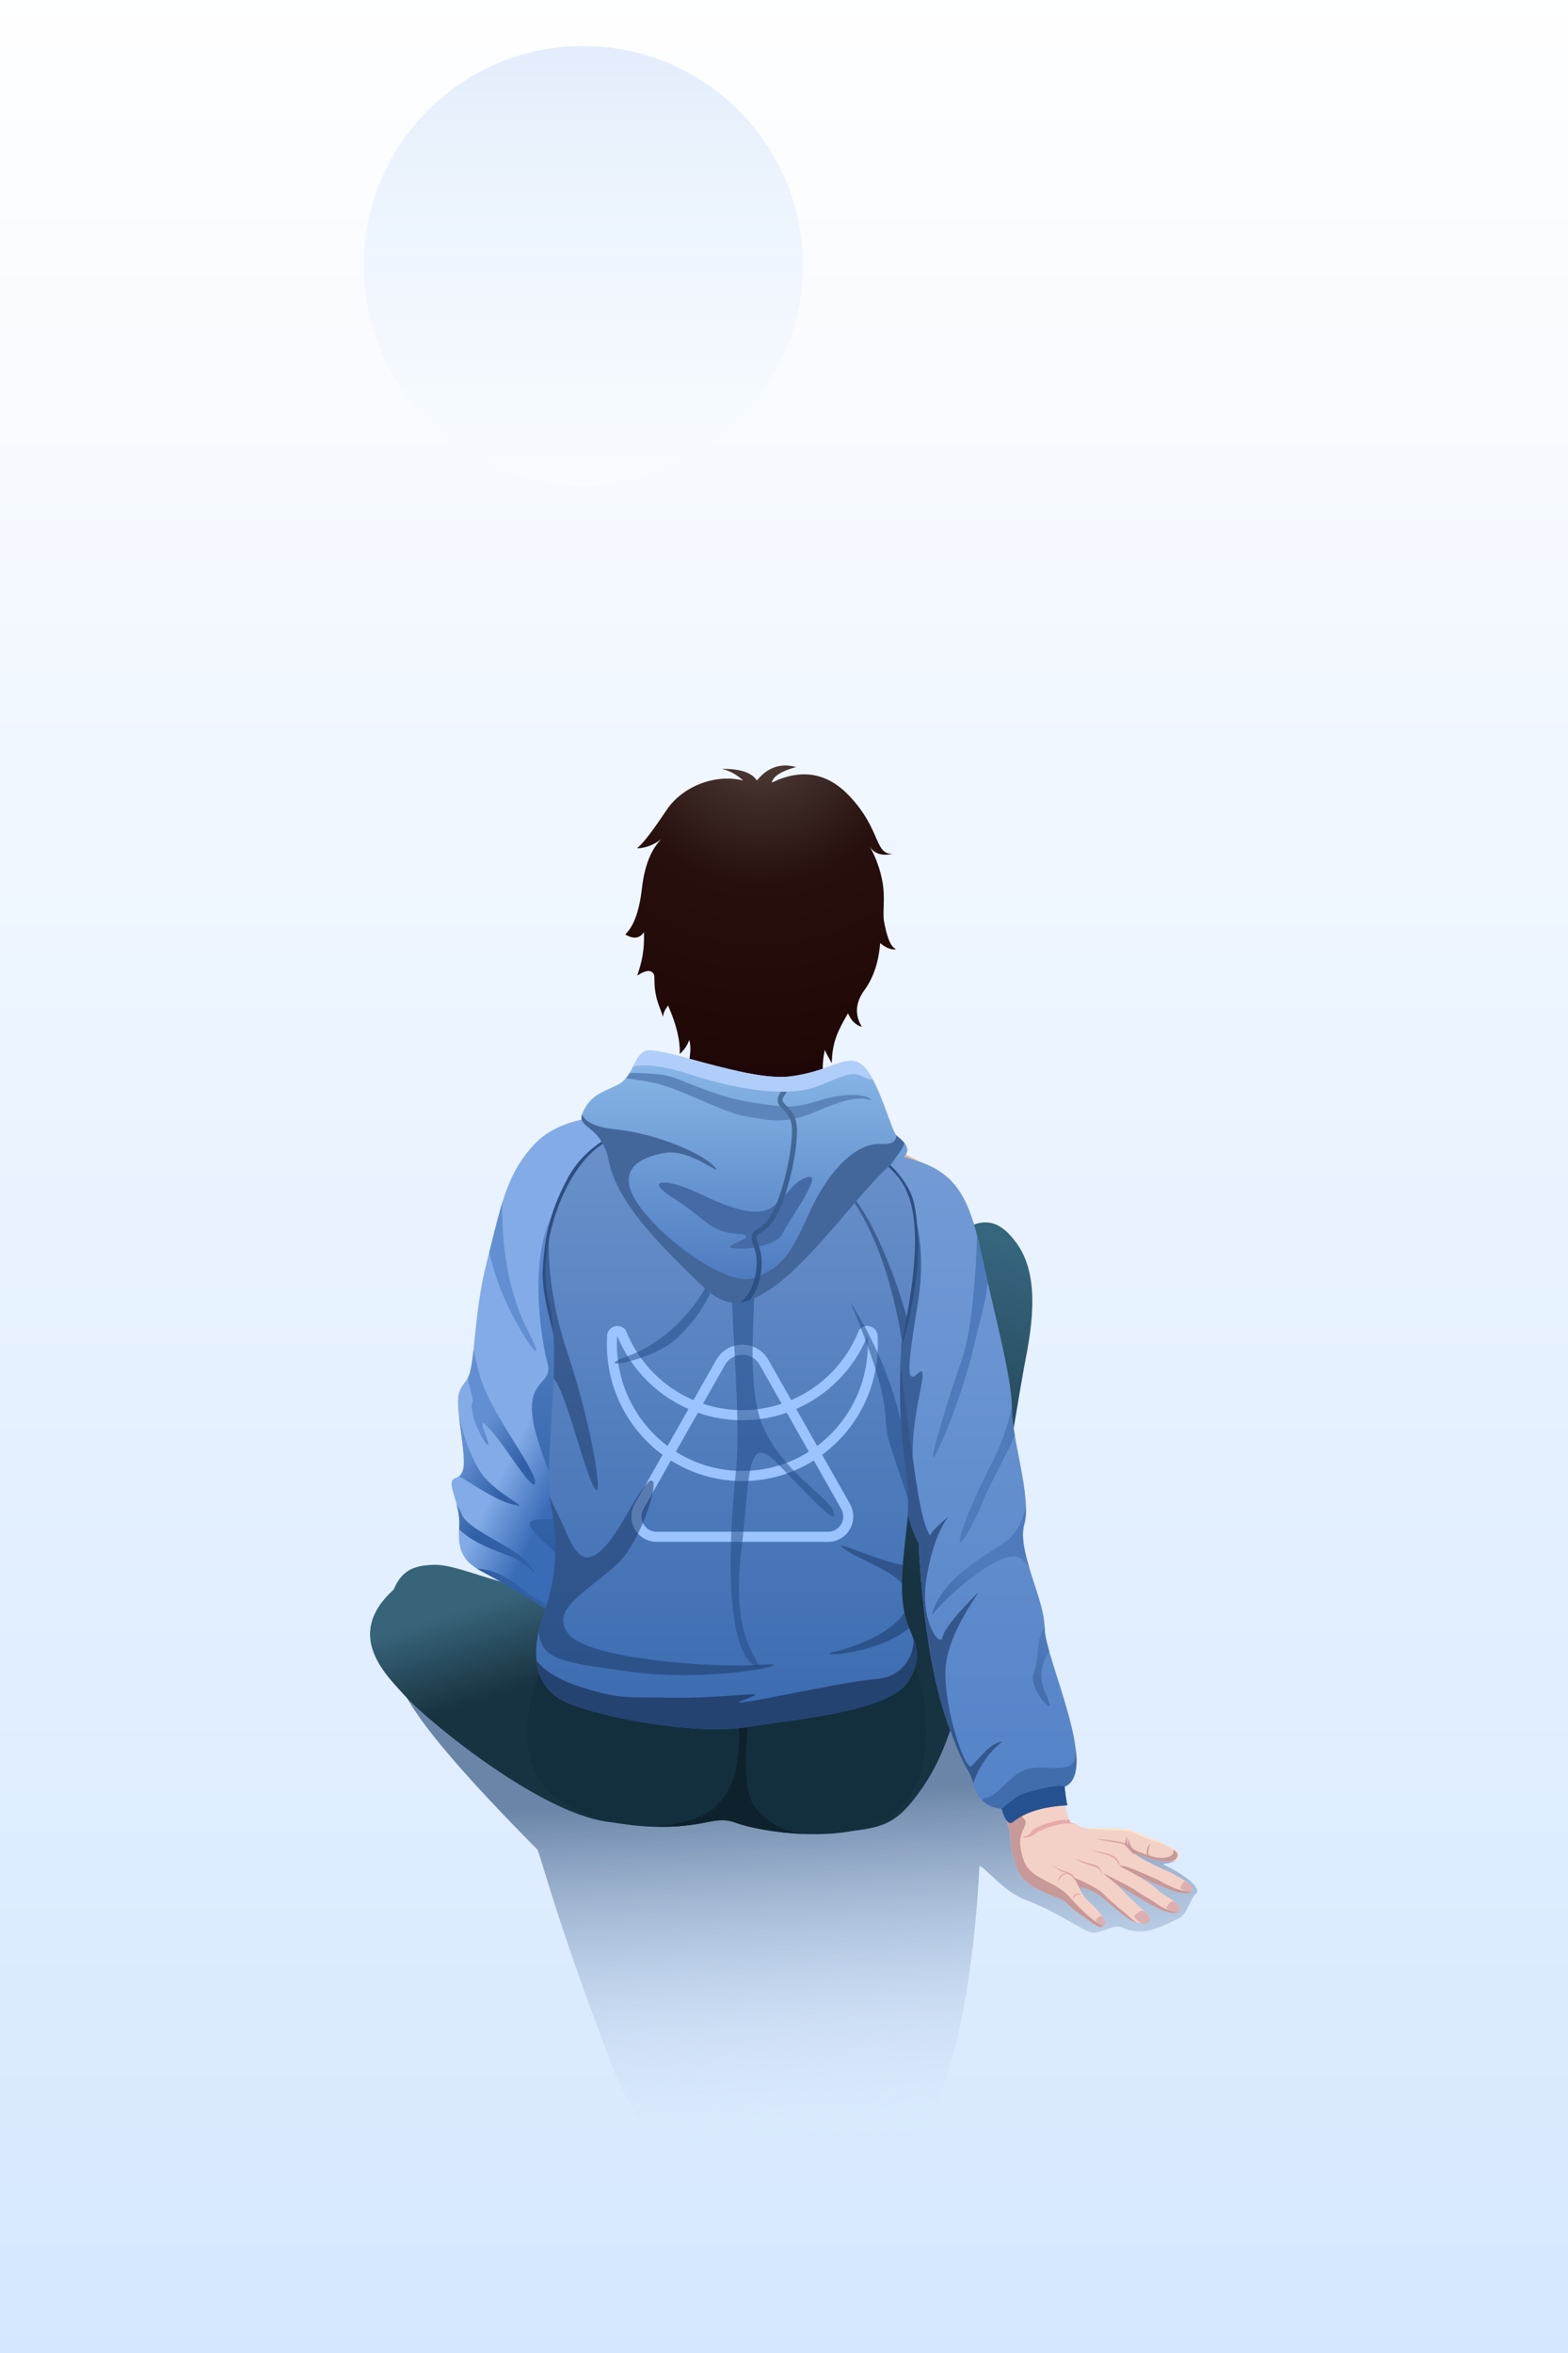 <?xml version="1.0" encoding="UTF-8"?>
<svg width="750px" height="1125px" viewBox="0 0 750 1125" version="1.1" xmlns="http://www.w3.org/2000/svg" xmlns:xlink="http://www.w3.org/1999/xlink">
    <rect x="0" y="0" width="750" height="1125" fill="#333333" stroke="none"/>
    <title>11-蓝色卫衣男背影</title>
    <defs>
        <linearGradient x1="50%" y1="0%" x2="50%" y2="100%" id="linearGradient-1">
            <stop stop-color="#FFFFFF" offset="0%"></stop>
            <stop stop-color="#D4E7FF" offset="100%"></stop>
        </linearGradient>
        <linearGradient x1="50%" y1="0%" x2="50%" y2="100%" id="linearGradient-2">
            <stop stop-color="#E3EDFB" offset="0%"></stop>
            <stop stop-color="#F8FCFF" stop-opacity="0.652" offset="99.937%"></stop>
        </linearGradient>
        <linearGradient x1="53.861%" y1="77.59%" x2="50%" y2="24.458%" id="linearGradient-3">
            <stop stop-color="#D7E8FF" stop-opacity="0" offset="0%"></stop>
            <stop stop-color="#6A85A7" offset="100%"></stop>
        </linearGradient>
        <linearGradient x1="-1.11022302e-14%" y1="50%" x2="100%" y2="50%" id="linearGradient-4">
            <stop stop-color="#B86363" offset="0.09%"></stop>
            <stop stop-color="#6B3C3C" offset="100%"></stop>
        </linearGradient>
        <linearGradient x1="59.123%" y1="1.706%" x2="52.65%" y2="58.17%" id="linearGradient-5">
            <stop stop-color="#36657E" offset="0%"></stop>
            <stop stop-color="#173240" offset="100%"></stop>
        </linearGradient>
        <linearGradient x1="19.642%" y1="21.544%" x2="33.905%" y2="52.191%" id="linearGradient-6">
            <stop stop-color="#38647A" offset="0%"></stop>
            <stop stop-color="#173240" offset="100%"></stop>
        </linearGradient>
        <radialGradient cx="50%" cy="-8.201%" fx="50%" fy="-8.201%" r="142.579%" gradientTransform="translate(0.5,-0.082),scale(1,0.759),rotate(90),translate(-0.5,0.082)" id="radialGradient-7">
            <stop stop-color="#5D4840" offset="0%"></stop>
            <stop stop-color="#3E2B28" offset="18.065%"></stop>
            <stop stop-color="#260F0C" offset="39.762%"></stop>
            <stop stop-color="#1E0505" offset="100%"></stop>
        </radialGradient>
        <linearGradient x1="50.873%" y1="77.907%" x2="55.458%" y2="88.939%" id="linearGradient-8">
            <stop stop-color="#E1B5B5" offset="0%"></stop>
            <stop stop-color="#F4D1C7" offset="100%"></stop>
        </linearGradient>
        <linearGradient x1="39.654%" y1="46.939%" x2="50%" y2="58.327%" id="linearGradient-9">
            <stop stop-color="#82ABE7" offset="0%"></stop>
            <stop stop-color="#396BB6" offset="100%"></stop>
        </linearGradient>
        <linearGradient x1="49.547%" y1="1.843%" x2="50%" y2="100%" id="linearGradient-10">
            <stop stop-color="#618ED1" offset="0%"></stop>
            <stop stop-color="#29589F" offset="100%"></stop>
        </linearGradient>
        <linearGradient x1="53.749%" y1="68.406%" x2="46.653%" y2="48.086%" id="linearGradient-11">
            <stop stop-color="#3160A6" offset="0%"></stop>
            <stop stop-color="#638FD2" offset="100%"></stop>
        </linearGradient>
        <linearGradient x1="50%" y1="100%" x2="50%" y2="3.061617e-15%" id="linearGradient-12">
            <stop stop-color="#5382C7" offset="0%"></stop>
            <stop stop-color="#769DD7" offset="100%"></stop>
        </linearGradient>
        <linearGradient x1="56.411%" y1="74.31%" x2="50%" y2="100%" id="linearGradient-13">
            <stop stop-color="#4F7BBC" offset="0%"></stop>
            <stop stop-color="#38609D" offset="100%"></stop>
        </linearGradient>
        <linearGradient x1="50%" y1="0%" x2="50%" y2="100%" id="linearGradient-14">
            <stop stop-color="#6F95CD" offset="0%"></stop>
            <stop stop-color="#3A6AB0" offset="100%"></stop>
        </linearGradient>
        <linearGradient x1="50%" y1="0%" x2="50%" y2="93.157%" id="linearGradient-15">
            <stop stop-color="#8EBBEA" offset="0%"></stop>
            <stop stop-color="#4876BC" offset="100%"></stop>
        </linearGradient>
        <linearGradient x1="50%" y1="0%" x2="50%" y2="93.157%" id="linearGradient-16">
            <stop stop-color="#4D749E" offset="0%"></stop>
            <stop stop-color="#2B5086" offset="100%"></stop>
        </linearGradient>
    </defs>
    <g id="11-蓝色卫衣男背影" stroke="none" stroke-width="1" fill="none" fill-rule="evenodd">
        <polygon id="矩形" fill="url(#linearGradient-1)" points="0 0 750 0 750 1125 0 1125"></polygon>
        <circle id="椭圆形" fill="url(#linearGradient-2)" cx="279" cy="127" r="105"></circle>
        <g id="boy" transform="translate(177, 366)">
            <path d="M12.483,426.331 C12.34,436.479 9.967,447.509 80.001,518.276 C81.131,519.418 90.468,556.826 117.435,625.822 C138.084,678.65 223.872,728.482 267.353,647.194 C280.659,622.318 288.909,576.917 291.507,526.036 C295.782,528.198 303.072,538.456 314.014,542.557 C328.936,548.151 340.253,556.913 345.379,558.005 C348.721,558.717 356.439,553.725 359.698,555.53 C362.965,557.34 368.516,558.24 373.713,556.735 C378.909,555.23 383.004,553.009 387.075,551.047 C390.75,549.275 392.829,541.021 394.879,539.574 C398.142,537.271 391.19,531.001 379.158,525.306 C405.228,521.449 348.803,514.044 336.306,511.004 C313.018,505.338 297.52,492.283 291.507,484.69 C292.876,443.985 281.214,419.196 280.42,417.668 C278.757,414.467 12.629,416.012 12.483,426.331 Z" id="路径-678备份" fill="url(#linearGradient-3)"></path>
            <g>
                <g id="body-b" transform="translate(0, 110.651)">
                    <path d="M198.297,327.07 C180.62,344.236 163.966,377.704 183.848,390.743 C203.73,403.782 223.293,400.099 247.691,389.806 C272.09,379.512 278.507,308.013 292.455,262.575 C306.402,217.137 306.489,171.823 310.795,161.32 C315.1,150.818 313.012,133.645 307.117,118.418 C301.222,103.191 287.906,110.098 280.966,112.044 C274.025,113.99 263.774,127.936 259.377,133.992 C254.981,140.049 215.974,309.905 198.297,327.07 Z" id="路径-671" fill="#EACAAC" opacity="0.9"></path>
                    <path d="M109.867,58.096 C84.442,58.567 65.657,82.142 61.488,125.243 C48.318,172.931 45.224,231.085 46.084,249.237 C46.945,267.389 47.028,264.63 63.644,276.668 C80.26,288.706 102.878,304.592 119.805,313.377 C130.534,318.946 141.425,322.409 151.162,326.463 C151.497,326.603 151.78,327.26 152.01,328.435 C166.754,337.155 175.386,340.69 177.906,339.04 C185.449,334.102 191.079,319.92 190.839,317.703 C190.232,312.085 168.05,306.607 159.756,306.914 C150.072,293.715 103.682,248.679 88.347,247.955 C91.22,218.71 96.091,191.892 88.424,151.139 C171.897,208.238 150.727,104.254 129.088,70.545 C124.845,63.935 113.124,58.037 109.867,58.096 Z" id="路径-668" fill="#F2CEB3"></path>
                    <path d="M4.53,308.575 C1.754,297.155 10.446,281.439 20.839,277.143 C27.007,274.593 37.878,277.531 44.856,279.901 C54.09,283.038 73.691,295.63 87.572,304.635 C119.002,325.024 128.697,333.708 148.277,343.935 C153.614,345.997 156.317,347.502 159.884,346.401 C163.451,345.299 164.821,343.261 168.238,346.718 C169.908,346.724 173.427,345.614 176.512,344.234 C181.976,341.788 184.554,343.955 186.538,347.277 C189.785,352.712 185.125,375.171 181.243,375.662 C177.36,376.153 164.525,372.435 164.088,372.322 C159.648,371.185 160.187,374.962 151.778,371.182 C143.37,367.403 113.228,360.791 79.38,352.477 C66.352,349.277 39.898,341.279 27.9,334.798 C10.426,325.358 6.113,315.088 4.53,308.575 Z" id="路径-674" fill="url(#linearGradient-4)"></path>
                    <path d="M216.25,399.553 C243.824,398.574 250.593,396.31 261.395,381.97 C272.198,367.631 277.209,354.314 285.667,323.74 C294.126,293.166 309.823,192.813 312.838,177.045 C315.854,161.276 321.304,134.965 309.681,118.348 C298.059,101.731 289.267,108.534 278.877,113.262 C268.488,117.989 251.883,134.977 247.013,153.839 C242.144,172.702 202.08,282.331 198.269,298.474 C194.458,314.618 183.944,332.485 179.465,355.505 C174.986,378.525 188.676,400.533 216.25,399.553 Z" id="路径-677" fill="url(#linearGradient-5)"></path>
                    <path d="M162.939,380.683 C173.958,364.338 174.794,333.025 154.918,317.422 C135.041,301.82 90.449,287.649 59.795,278.772 C48.15,275.399 37.75,271.247 30.428,271.5 C20.793,271.834 15.28,274.098 11.284,283.34 C-13.222,305.604 8.563,324.941 17.059,334.555 C25.556,344.169 79.584,389.664 113.545,394.367 C147.505,399.069 151.92,397.028 162.939,380.683 Z" id="路径-673" fill="url(#linearGradient-6)"></path>
                    <path d="M151.199,48.748 C141.588,55.139 123.568,54.587 100.526,59.851 C77.485,65.115 83.463,100.303 84.459,124.84 C85.455,149.377 89.256,179.86 93.18,213.27 C94.942,228.278 100.881,263.862 94.105,302.874 C93.969,303.657 93.897,304.877 93.89,306.535 C105.885,321.87 133.977,330.042 178.164,331.051 C222.352,332.061 246.625,327.021 250.984,315.933 C247.134,285.533 246.145,260.324 248.017,240.307 C250.825,210.281 255.709,180.755 261.391,148.887 C267.072,117.019 294.861,93.54 257.481,75.918 C220.101,58.296 214.148,57.544 210.829,51.76 C208.616,47.903 208.033,33.988 209.078,10.013 C206.706,4.444 199.275,1.178 186.784,0.213 C174.294,-0.751 166.603,1.551 163.713,7.118 C161.778,30.61 157.607,44.487 151.199,48.748 Z" id="路径-667" fill="#E8BCA2"></path>
                    <path d="M95.566,287.974 C94.211,296.213 96.11,300.818 86.266,314.513 C76.421,328.207 71.329,353.5 78.682,369.886 C86.036,386.272 107.278,395.506 133.915,396.646 C160.552,397.785 164.361,390.86 175.17,394.914 C185.979,398.968 228.358,406.252 249.634,391.357 C270.911,376.463 268.581,334.695 259.054,317.794 C252.702,306.527 249.457,297.384 249.317,290.365 C187.87,300.357 136.62,299.561 95.566,287.974 Z" id="路径-670" fill="#132F3E"></path>
                    <path d="M163.665,316.03 C159.521,310.807 199.626,311.561 193.643,318.293 C187.661,325.026 186.011,329.568 183.204,337.004 C180.398,344.441 176.617,377.577 184.06,387.3 C189.718,394.691 196.998,398.454 207.2,400.195 C193.863,399.642 181.792,397.17 176.085,395.239 L175.17,394.914 C164.361,390.86 160.552,397.785 133.915,396.646 C132.931,396.604 131.954,396.551 130.985,396.486 C143.732,396.583 157.867,394.146 165.61,386.69 C176.301,376.396 176.814,361.689 176.488,347.441 L176.418,344.719 C175.999,329.644 167.808,321.253 163.665,316.03 Z" id="路径" fill="#0E222D"></path>
                </g>
                <g id="head-b" transform="translate(122.087, 0)">
                    <path d="M61.58,145.981 C70.755,145.764 91.23,131.165 95.426,126.087 C101.959,118.182 105.616,114.012 107.862,102.81 C109.32,103.027 111.415,105.51 114.352,100.449 C117.289,95.388 120.021,81.374 118.997,76.9 C117.973,72.426 116.228,71.123 114.188,73.856 C115.491,60.227 115.635,44.263 104.208,29.368 C96.23,18.968 84.35,13.038 73.663,12.291 C59.728,11.318 47.273,15.933 37.231,26.976 C27.532,37.641 23.51,53.711 23.245,68.44 C15.2,60.971 14.338,75.966 15.659,84.67 C16.719,91.655 18.466,100.665 24.777,97.305 C26.387,117.84 28.655,118.997 31.286,123.299 C38.391,134.917 52.405,146.198 61.58,145.981 Z" id="路径-708" fill="#F9ECD1"></path>
                    <path d="M70.057,8.171 C84.176,1.341 96.46,3.379 106.909,14.286 C122.582,30.645 118.982,42.693 127.975,42.234 C122.568,43.374 118.851,42.131 116.824,38.504 C119.732,43.7 121.749,49.173 122.876,54.923 C124.567,63.548 122.876,69.84 123.802,74.78 C124.727,79.72 126.384,86.779 129.6,87.784 C127.433,88.295 124.863,87.337 121.889,84.912 C121.22,93.941 118.722,101.427 114.395,107.369 C110.068,113.311 109.654,119.17 113.153,124.947 C110.2,124.105 107.989,121.94 106.521,118.452 C101.932,126.464 98.958,131.84 98.764,142.343 C97.152,139.498 96.034,137.376 95.411,135.975 C93.574,144.805 94.353,152.423 97.749,158.828 C95.205,156.758 92.591,153.741 89.907,149.777 C88.456,156.119 89.668,162.235 93.543,168.125 C89.41,166.898 86.079,164.576 84.493,154.247 C82.935,159.711 83.936,164.319 84.959,169.725 C80.601,165.834 76.271,157.682 75.812,156.108 C74.322,163.729 74.387,168.446 76.006,170.26 C72.121,167.931 69.414,162.966 67.884,155.365 C66.969,161.789 65.364,166.926 63.069,170.777 C62.988,166.145 61.928,160.542 59.889,153.969 C58.732,162.091 56.06,167.541 51.872,170.317 C53.129,163.052 52.959,157.509 51.364,153.687 C48.976,163.081 45.157,166.09 39.973,169.25 C42.46,165.046 43.388,159.591 42.755,152.886 C40.689,159.819 36.398,164.384 29.884,166.582 C34.049,160.989 35.491,154.823 34.21,148.085 C32.427,151.156 29.87,153.692 26.54,155.695 C29.301,146.526 32.344,137.836 30.62,131.159 C29.698,133.794 28.171,136.045 26.041,137.913 C26.307,131.448 24.438,123.724 20.433,114.741 C19.49,116.354 18.469,117.11 18.019,120.095 C15.569,112.738 13.901,111.025 13.885,100.383 C12.929,97.628 10.319,97.455 5.709,100.429 C7.92,94.009 9.231,88.294 8.934,79.691 C6.829,82.743 3.851,83.102 0,80.766 C4.081,76.831 6.729,69.516 7.945,58.821 C9.161,48.126 12.238,40.266 17.176,35.241 C13.54,38.02 9.693,39.478 5.635,39.613 C8.97,36.654 12.701,31.798 19.806,21.199 C26.911,10.599 42.219,3.685 56.39,7.159 C53.193,4.262 49.781,2.416 46.153,1.619 C54.838,1.491 60.441,3.337 62.963,7.159 C71.05,-2.938 80.27,0.535 81.714,0.741 C74.626,2.663 70.741,5.139 70.057,8.171 Z" id="路径-711" fill="url(#radialGradient-7)"></path>
                </g>
                <g id="hand-b" transform="translate(197.217, 185.09)">
                    <path d="M182.903,331.063 C183.335,330.801 186.202,332.24 187.056,332.821 C187.91,333.402 190.574,334.88 189.215,337.509 C187.857,340.138 182.438,338.353 181.432,337.619 C180.425,336.885 182.471,331.325 182.903,331.063 Z" id="路径-714" fill="#FEE6CD"></path>
                    <path d="M50.411,1.073 C64.62,4.418 91.361,4.963 93.478,62.451 C100.127,97.499 111.595,149.345 109.005,188.083 C120.694,197.936 129.911,266.928 133.757,301.923 C134.733,310.805 136.05,317.033 137.868,320.501 C140.666,320.65 142.318,322.863 146.019,323.165 C146.936,323.24 162.159,323.025 165.722,323.774 C169.286,324.522 172.827,327.065 177.231,328.227 C179.155,328.735 182.193,330.272 184.412,331.759 C188.866,333.969 189.55,335.32 188.822,336.849 C187.527,339.564 182.76,339.375 177.538,337.949 C174.568,337.528 163.438,332.41 171.696,337.324 C174.461,338.935 178.742,341.11 183.339,343.159 C185.961,343.919 188.653,345.859 193.142,348.528 C197.63,351.196 196.545,354.482 192.248,354.049 C187.95,353.616 187.904,353.435 180.314,350.339 C174.872,348.416 171.04,345.764 170.173,345.934 C172.837,347.431 176.907,349.911 179.837,352.857 C185.191,356.815 188.097,357.611 189.495,360.453 C190.892,363.294 187.949,364.076 184.953,363.302 C181.957,362.527 179.576,361.371 174.85,358.782 C171.511,356.688 159.896,349.951 159.258,349.321 C162.695,352.349 163.268,353.488 166.45,356.484 C169.633,359.481 171.959,361.613 173.406,362.875 C179.088,367.829 172.064,370.01 165.942,366.589 C162.89,364.642 157.347,359.704 153.544,356.565 C149.741,353.426 143.978,350.877 142.714,351.489 C142.349,352.488 143.401,355.467 148.387,359.766 C155.052,366.36 154.677,368.536 152.949,370.073 C151.938,370.972 148.867,369.072 143.688,365.042 C140.346,362.992 137.185,360.009 134.171,357.263 C120.432,352.163 114.274,348.33 112.224,342.136 C110.175,335.942 109.511,335.14 108.923,326.401 C108.335,317.663 89.266,275.005 79.692,245.005 C70.118,215.005 72.932,196.407 73.064,191.875 C68.592,174.423 57.143,140.059 57.839,83.179 C-26.611,124.876 -1.617,43.397 27.07,9.123 C37.316,-3.119 46.672,0.192 50.411,1.073 Z" id="路径-669" fill="url(#linearGradient-8)"></path>
                    <path d="M165.722,323.774 C169.011,324.464 172.282,326.684 176.229,327.936 L177.231,328.227 C179.033,328.703 181.813,330.081 183.981,331.476 C181.092,330.102 178.29,329.075 175.887,328.451 C172.075,327.461 169.075,325.237 166.602,324.539 C164.152,323.849 149.344,323.868 144.847,323.158 L151.674,323.185 C157.194,323.228 163.726,323.354 165.722,323.774 Z" id="路径" fill="#FFE7C0"></path>
                    <path d="M140.789,321.365 C139.193,320.857 137.104,320.554 134.369,320.84 C130.376,321.257 122.746,323.929 120.982,325.62 C119.218,327.312 115.421,327.891 115.224,327.242 C115.027,326.592 117.455,327.39 119.027,324.67 C120.549,322.038 132.34,318.747 134.713,318.947 L134.921,318.979 C135.63,319.158 136.771,319.164 137.037,318.612 L137.888,320.485 C139.113,320.625 140.08,320.919 140.789,321.365 Z" id="路径" fill="#E5AAAA"></path>
                    <path d="M142.923,354.674 C141.316,354.621 140.053,354.481 139.063,357.209 C138.926,355.292 139.852,354.841 140.306,354.476 C140.76,354.111 142.309,354.155 142.923,354.674 Z M127.261,339.693 C130.703,341.833 133.643,343.224 136.079,343.864 C139.734,344.824 139.928,347.822 141.01,348.926 C140.021,347.95 139.551,347.32 138.245,345.917 C137.807,345.446 137.158,345.076 136.453,344.766 C135.072,345.014 133.259,345.267 132.074,348.553 C131.938,346.636 132.837,345.889 133.782,345.154 C134.295,344.756 135.133,344.554 135.811,344.505 C134.591,344.038 133.335,343.708 132.785,343.327 C132.137,342.877 130.295,341.666 127.261,339.693 Z M140.307,337.574 C146.892,340.322 149.886,340.304 150.962,341.215 C151.678,341.822 152.492,343.195 153.403,345.334 C152.101,343.171 150.9,341.911 149.799,341.556 C148.148,341.022 141.866,339.158 140.307,337.574 Z M146.615,333.153 L146.863,333.234 C149.465,334.035 154.562,334.694 157.505,335.881 C160.674,337.159 161.058,340.232 162.233,341.196 C163.407,342.159 160.985,340.556 160.013,338.824 C159.04,337.092 156.241,335.865 153.641,335.286 C151.042,334.707 149.59,334.208 146.309,333.046 L146.615,333.153 Z M148.384,327.859 C150.516,328.125 159.342,328.773 162.711,329.789 C164.635,329.933 165.754,332.689 166.474,333.801 C164.918,332.388 163.938,330.584 161.82,330.287 C159.701,329.99 156.381,329.399 148.384,327.859 Z" id="形状结合" fill="#DBA7A7"></path>
                    <path d="M109.036,308.863 C112.784,318.565 117.819,317.564 115.998,321.9 L115.367,323.283 C113.582,327.255 113.115,329.481 114.526,335.249 C116.013,341.328 117.999,343.977 125.272,347.743 L125.97,348.099 C133.554,351.927 135.504,353.749 138.142,356.745 L138.418,357.059 C141.204,360.246 149.883,368.809 152.238,368.759 C154.592,368.708 153.787,366.624 153.257,365.594 C154.569,367.928 154.018,369.122 152.949,370.073 C151.938,370.972 148.867,369.072 143.688,365.042 C140.346,362.992 137.185,360.009 134.171,357.263 L132.303,356.559 C119.868,351.801 114.179,348.042 112.224,342.136 L110.817,337.961 C109.814,334.896 109.349,332.729 108.923,326.401 C108.348,317.861 90.123,276.926 80.359,247.069 L80.954,248.499 C87.288,263.473 104.829,298.329 108.846,308.381 L109.036,308.863 Z M142.979,348.096 C146.044,349.445 151.927,352.622 153.345,354.134 L153.504,354.322 C154.564,355.742 161.605,361.809 163.146,362.9 C164.172,363.626 166.777,366.495 169.467,367.96 C168.323,367.695 167.116,367.245 165.942,366.589 C162.89,364.642 157.347,359.704 153.544,356.565 C149.741,353.426 143.978,350.877 142.714,351.489 C142.712,351.614 142.603,352.187 143.093,353.397 C142.26,351.898 141.904,351.246 140.884,349.202 C140.529,348.169 140.086,347.489 139.244,346.551 C140.276,346.927 141.445,347.409 142.752,347.995 L142.979,348.096 Z M155.107,345.321 L157.197,346.417 C161.827,348.813 166.158,350.757 168.406,352.354 L168.761,352.617 C171.107,354.437 175.487,356.615 177.994,358.423 L178.647,358.884 C181.34,360.746 186.104,363.545 189.461,362.597 L189.665,362.527 C189.05,363.631 187.014,363.835 184.953,363.302 C181.957,362.527 179.576,361.371 174.85,358.782 L172.913,357.598 C169.196,355.359 162.488,351.463 159.96,349.866 L155.723,346.493 C154.068,345.177 153.191,344.35 155.107,345.321 Z M166.637,342.128 L168.762,342.976 C172.661,344.57 178.978,347.292 180.292,348.002 L181.443,348.671 C184.078,350.162 190.734,353.614 194.808,353.117 C195.272,353.06 195.617,352.958 195.86,352.818 C195.419,353.705 194.147,354.24 192.248,354.049 L191.109,353.927 C187.871,353.553 187.17,353.135 180.314,350.339 C175.306,348.57 171.505,346.205 170.28,345.967 L165.477,343.317 C163.865,342.475 162.608,341.825 162.053,341.522 C160.174,340.5 163.487,340.924 166.637,342.128 Z M164.93,326.571 C164.794,329.025 164.767,330.809 165.372,331.657 C165.209,330.592 165.215,329.867 165.743,327.931 C165.997,331.985 167.962,333.035 168.536,333.394 L168.91,333.605 C169.879,334.117 172.062,334.907 174.332,335.745 C174.106,333.387 174.691,331.579 176.087,330.321 C174.696,333.502 174.944,335.12 175.281,335.915 C178.289,337.228 182.752,337.753 185.541,336.368 C186.819,335.733 187.15,334.462 187.139,333.312 C189.125,334.676 189.363,335.713 188.822,336.849 C187.527,339.564 182.76,339.375 177.538,337.949 C175.044,337.596 166.792,333.928 169.108,335.675 C168.355,335.355 167.741,335.062 167.362,334.818 C166.421,333.786 165.029,332.001 164.017,331.065 C163.617,330.076 164.845,327.057 164.93,326.571 Z" id="形状" fill="#C79999"></path>
                    <path d="M152.058,365.059 C150.957,365.497 149.285,366.553 150.232,367.723 C151.18,368.892 152.959,370.111 154.035,369.168 C155.111,368.225 153.159,364.621 152.058,365.059 Z" id="路径-675" fill="#DDAFAF"></path>
                    <path d="M172.299,362.415 C171.648,362.228 168.591,364.047 168.454,365.022 C168.317,365.998 170.325,367.448 171.842,368.389 C173.359,369.329 176.411,368.122 175.642,365.997 C174.874,363.872 172.949,362.602 172.299,362.415 Z" id="路径-676" fill="#DDAFAF"></path>
                    <path d="M186.762,357.981 C185.478,357.823 183.426,360.724 183.909,361.333 C184.392,361.942 188.082,364.117 189.806,362.534 C191.53,360.952 188.046,358.138 186.762,357.981 Z" id="路径-709" fill="#DDAFAF"></path>
                    <path d="M192.652,348.511 C193.342,348.734 197.396,350.773 195.912,352.669 C194.429,354.566 190.714,352.173 190.43,351.69 C190.145,351.206 191.962,348.289 192.652,348.511 Z" id="路径-713" fill="#DDAFAF"></path>
                </g>
                <g id="tx-boy" transform="translate(38.999, 136.243)">
                    <path d="M118.417,11.842 C113.861,15.015 108.448,24.04 89.223,28.216 C69.999,32.393 51.422,31.479 38.644,45.869 C25.866,60.26 23.693,74.436 16.875,101.02 C10.057,127.604 11.574,151.722 7.224,157.519 C2.874,163.316 1.969,164.001 4.313,181.078 C6.656,198.155 6.823,202.718 1.718,204.49 C-3.387,206.262 4.606,216.07 3.626,228.178 C2.646,240.286 6.64,245.006 14.96,249.351 C23.281,253.697 49.952,268.734 59.285,277.91 C68.618,287.086 91.254,301.353 102.6,304.35 C110.164,306.347 114.563,306.715 115.795,305.454 L118.417,308.44 C126.343,291.561 129.419,282.479 127.647,281.195 C125.677,281.083 123.784,281.083 121.968,281.195 C125.126,272.723 121.304,264.998 110.502,258.02 C94.299,247.553 89.901,248.348 79.4,236.259 C68.898,224.17 60.117,220.558 50.923,220.999 C55.664,213.914 58.42,165.838 57.498,153.399 C56.576,140.961 53.016,103.843 57.597,85.882 C62.177,67.921 75.047,50.396 82.618,44.358 C90.19,38.319 124.07,14.197 118.417,11.842 Z" id="路径-715" fill="url(#linearGradient-9)"></path>
                    <path d="M52.757,220.966 C61.092,221.075 69.203,224.793 78.702,235.466 L79.293,236.136 C76.795,245.067 73.576,251.111 70.065,252.149 C61.279,254.747 57.66,247.732 47.482,238.014 L44.288,234.999 C35.667,226.813 33.651,223.936 46.337,224.122 C49.837,224.173 51.565,223.059 52.091,220.967 L52.757,220.966 Z M46.889,81.157 C49.565,74.892 53.497,77.427 57.818,85.043 L57.597,85.882 C53.016,103.843 56.576,140.961 57.498,153.399 C58.335,164.687 56.143,205.321 52.187,218.039 C51.328,210.765 44.048,197.541 39.955,181.508 C33.718,157.076 48.549,160.305 46.045,150.036 L45.675,148.65 C42.619,136.862 37.593,102.924 46.889,81.157 Z" id="形状" fill="url(#linearGradient-10)"></path>
                    <path d="M12.067,247.705 L12.414,247.752 L12.763,247.78 C24.828,248.439 32.701,257.503 40.157,261.938 L41.641,262.788 C45.757,265.183 49.488,268.092 47.633,268.835 L45.864,267.641 C36.006,261.063 24.193,254.326 17.582,250.748 L14.96,249.351 C13.929,248.813 12.964,248.268 12.067,247.705 Z M2.438,217.071 C3.521,218.89 4.436,220.578 4.984,221.976 C7.982,229.618 31.474,237.547 37.623,246.395 L39.685,249.374 C41.518,252.128 35.74,244.796 28.56,242.017 L22.848,239.85 C16.371,237.354 8.827,234.082 3.572,228.911 L3.626,228.178 C3.952,224.151 3.285,220.378 2.438,217.071 Z M3.523,174.836 C5.513,183.778 9.628,195.995 14.867,203.014 C21.981,212.547 40.262,220.235 28.56,216.894 C20.577,214.615 11.044,207.96 3.606,203.52 C6.53,201.293 6.356,196.375 4.677,183.766 L4.048,179.115 C3.841,177.542 3.665,176.122 3.523,174.836 Z M10.464,143.451 L11.156,146.105 C11.736,148.376 12.323,150.799 12.919,153.37 C17.145,171.621 39.981,199.575 39.955,206.318 C39.929,213.061 25.886,189.504 19.41,182.309 L18.138,180.915 C14.37,176.858 14.118,177.388 15.336,181.135 L16.968,185.904 C19.797,194.146 11.38,181.423 10.003,173.173 L9.851,172.203 C8.929,165.826 11.446,171.429 9.116,162.586 L8.759,161.256 C8.384,159.885 8.036,158.379 7.714,156.739 C9.074,154.224 9.791,149.573 10.464,143.451 Z M24.288,72.665 C23.786,89.765 26.389,113.572 35.513,132.042 L37.264,135.481 C47.909,156.678 29.843,133.085 21.799,109.669 C20.368,105.502 19.102,101.14 18,96.584 L20.86,85.155 C22.013,80.608 23.109,76.484 24.288,72.665 Z" id="形状结合" fill="url(#linearGradient-11)"></path>
                    <path d="M92.314,34.534 C86.222,35.839 65.761,42.39 55.822,60.541 C45.884,78.692 44.273,92.221 43.532,105.858 C43.549,120.068 48.535,131.889 50.318,144.027 C52.101,156.165 98.406,33.228 92.314,34.534 Z" id="路径-696" fill="#2D4E81"></path>
                    <path d="M172.821,26.192 C180.227,32.482 202.622,46.676 221.902,52.561 C241.181,58.446 247.676,70.394 253.263,96.62 C258.851,122.845 268.206,156.924 267.99,170.969 C267.775,185.014 277.582,213.537 273.938,226.519 C270.293,239.501 283.688,262.15 283.643,276.078 C283.599,290.007 310.269,344.969 293.226,351.982 C293.547,355.461 293.989,358.428 294.551,360.882 C283.039,361.547 274.471,364.133 268.846,368.642 C266.681,370.539 264.765,368.511 263.097,362.558 C256.123,361.867 251.714,358.155 249.87,351.422 C247.103,341.321 246.027,347.156 236.276,318.718 C226.525,290.28 223.77,245.934 223.505,235.966 C214.875,217.655 218.952,216.597 216.054,192.007 C212.395,160.959 207.649,144.327 210.607,135.424 C213.565,126.521 226.849,74.174 206.226,57.59 C185.602,41.007 165.415,19.903 172.821,26.192 Z" id="路径-716" fill="url(#linearGradient-12)"></path>
                    <path d="M212.246,60.446 C220.038,68.741 227.958,90.42 223.047,120.647 L221.666,129.269 C218.094,152.011 217.743,159.14 222.654,154.783 L223.047,154.42 C228.974,148.762 221.383,168.785 220.662,187.622 C220.205,199.569 220.692,216.969 219.853,227.195 C216.162,216.424 218.407,211.971 216.054,192.007 L215.713,189.182 C212.168,160.407 207.879,144.561 210.476,135.84 L210.998,134.188 C214.424,122.905 225.238,76.958 208.221,59.411 C209.788,59 211.17,59.301 212.246,60.446 Z" id="路径" fill="#3B619A"></path>
                    <path d="M298.635,334.87 C298.727,335.727 298.798,336.565 298.845,337.38 C298.853,337.487 298.858,337.594 298.864,337.7 L298.845,337.38 C298.861,337.643 298.874,337.904 298.884,338.162 L298.864,337.7 C298.877,337.952 298.887,338.201 298.896,338.449 L298.884,338.162 C298.895,338.431 298.903,338.697 298.909,338.96 L298.896,338.449 C298.904,338.707 298.91,338.962 298.914,339.215 L298.909,338.96 C298.914,339.24 298.917,339.517 298.916,339.791 L298.914,339.215 C298.917,339.457 298.918,339.697 298.916,339.935 L298.916,339.791 C298.916,340.022 298.913,340.25 298.908,340.477 L298.916,339.935 C298.915,340.198 298.91,340.458 298.902,340.715 L298.908,340.477 C298.902,340.72 298.894,340.961 298.883,341.199 L298.902,340.715 C298.895,340.952 298.885,341.187 298.873,341.419 L298.883,341.199 C298.873,341.411 298.861,341.621 298.847,341.829 L298.873,341.419 C298.86,341.653 298.845,341.884 298.827,342.112 L298.847,341.829 C298.827,342.12 298.803,342.407 298.773,342.69 L298.827,342.112 C298.811,342.312 298.793,342.509 298.772,342.705 L298.772,342.705 C298.747,342.952 298.718,343.195 298.685,343.435 L298.684,343.435 C298.625,343.873 298.553,344.3 298.468,344.713 L298.482,344.645 C298.44,344.851 298.396,345.054 298.348,345.254 L298.468,344.713 C298.426,344.919 298.38,345.122 298.332,345.322 L298.348,345.254 C298.302,345.447 298.253,345.637 298.201,345.824 L298.332,345.322 C298.283,345.524 298.23,345.722 298.175,345.916 L298.174,345.916 C298.063,346.307 297.938,346.683 297.798,347.044 L297.799,347.043 C297.661,347.402 297.509,347.745 297.343,348.073 L297.383,347.993 C297.299,348.164 297.21,348.33 297.118,348.493 L297.343,348.073 C297.262,348.234 297.177,348.391 297.089,348.544 L297.088,348.545 C296.909,348.857 296.714,349.154 296.504,349.435 L296.504,349.435 C296.294,349.717 296.069,349.982 295.828,350.23 L295.859,350.198 C295.741,350.321 295.618,350.44 295.492,350.555 L295.828,350.23 C295.706,350.355 295.581,350.476 295.451,350.592 L295.452,350.592 C295.204,350.814 294.942,351.02 294.664,351.21 L294.635,351.229 L294.635,351.229 L294.196,351.504 C293.89,351.682 293.566,351.842 293.226,351.982 C293.273,352.494 293.323,352.995 293.375,353.485 C293.41,353.809 293.446,354.129 293.483,354.444 C293.501,354.591 293.518,354.737 293.536,354.882 L293.547,354.972 L293.547,354.972 C284.297,360.553 272.277,362.373 268.048,363.93 C266.036,364.67 264.952,365.192 264.033,365.423 L264.018,365.383 C263.929,365.152 263.84,364.911 263.752,364.659 C263.665,364.41 263.578,364.15 263.491,363.88 C263.473,363.821 263.454,363.76 263.434,363.699 C263.404,363.601 263.373,363.5 263.342,363.398 C263.299,363.257 263.256,363.114 263.214,362.968 L263.097,362.558 L263.097,362.558 L262.72,362.517 C262.571,362.5 262.423,362.481 262.277,362.461 L262.479,362.488 C262.348,362.471 262.218,362.454 262.09,362.435 L262.277,362.461 C262.14,362.443 262.005,362.423 261.871,362.401 L262.09,362.435 C261.949,362.414 261.81,362.392 261.672,362.369 L261.871,362.401 C261.736,362.38 261.601,362.357 261.468,362.334 L261.672,362.369 C261.548,362.348 261.425,362.326 261.303,362.303 L261.468,362.334 C261.301,362.304 261.136,362.272 260.972,362.238 L260.972,362.238 C260.816,362.206 260.662,362.172 260.509,362.136 L260.872,362.217 C260.725,362.186 260.579,362.153 260.435,362.118 L260.509,362.136 C260.389,362.108 260.27,362.079 260.152,362.049 L260.435,362.118 C260.282,362.082 260.131,362.044 259.982,362.004 L260.152,362.049 C260.02,362.015 259.889,361.979 259.759,361.943 L259.982,362.004 C259.87,361.974 259.758,361.943 259.648,361.911 L259.759,361.943 C259.62,361.904 259.482,361.863 259.346,361.821 L259.648,361.911 C259.521,361.874 259.395,361.836 259.27,361.797 L259.346,361.821 C259.226,361.783 259.107,361.745 258.989,361.705 L258.989,361.705 C258.837,361.654 258.687,361.601 258.539,361.546 L258.861,361.662 C258.728,361.615 258.595,361.568 258.465,361.518 L258.539,361.546 C258.431,361.506 258.324,361.465 258.218,361.423 L258.465,361.518 C258.335,361.469 258.207,361.419 258.08,361.367 L258.218,361.423 C258.102,361.377 257.987,361.329 257.873,361.28 L258.08,361.367 C257.957,361.317 257.835,361.265 257.714,361.212 L257.715,361.212 C257.525,361.128 257.338,361.04 257.155,360.949 C257.11,360.927 257.066,360.905 257.022,360.883 C256.784,360.762 256.552,360.635 256.325,360.502 L256.45,360.574 C256.342,360.512 256.236,360.449 256.13,360.385 L256.325,360.502 C256.229,360.445 256.135,360.388 256.041,360.33 L256.13,360.385 C256.029,360.323 255.93,360.261 255.831,360.197 L256.041,360.33 C255.934,360.263 255.828,360.195 255.723,360.126 L255.723,360.126 C255.496,359.975 255.274,359.818 255.058,359.654 L255.169,359.737 C255.07,359.664 254.972,359.589 254.875,359.513 L255.058,359.654 C254.963,359.582 254.87,359.51 254.778,359.435 L254.875,359.513 C254.786,359.442 254.697,359.371 254.61,359.298 L254.778,359.435 C254.684,359.36 254.591,359.283 254.499,359.204 L254.61,359.298 C254.516,359.22 254.423,359.14 254.331,359.059 L254.499,359.204 C254.411,359.13 254.325,359.054 254.24,358.977 L254.24,358.977 C254.062,358.817 253.889,358.652 253.72,358.481 C254.02,357.915 254.714,357.478 255.907,357.266 C260.813,356.396 266.875,347.215 273.43,344.27 C279.985,341.324 288.602,344.362 294.881,342.317 C297.525,341.456 298.504,338.567 298.635,334.87 Z" id="形状结合" fill="#426DAD"></path>
                    <path d="M212.623,128.197 L212.8,127.486 L213.492,135.335 C214.935,151.258 216.383,164.5 217.834,175.059 L219.114,184.073 C221.731,202.928 224.318,225.164 228.829,231.883 C229.663,230.025 232.606,227.019 237.658,222.867 C232.658,229.674 229.123,239.733 227.053,253.043 C223.991,272.735 233.482,285.48 234.806,280.73 L234.856,280.522 C235.837,275.818 244.601,266.533 249.485,261.543 L251.157,259.846 C255.322,255.63 237.353,277.165 236.279,295.431 C235.205,313.697 245.718,345.132 248.751,342.174 C251.783,339.217 258.131,330.423 263.424,330.548 C256.908,334.996 251.28,344.457 249.575,350.391 L249.204,349.194 C246.862,342.058 245.212,344.778 236.276,318.718 C226.525,290.28 223.77,245.934 223.505,235.966 L222.683,234.191 C215.139,217.558 218.855,215.777 216.054,192.007 L215.607,188.319 C214.779,181.687 213.914,175.75 213.11,170.437 L212.623,128.197 L212.623,128.197 Z" id="路径" fill="#34578B"></path>
                    <path d="M283.64,275.691 L283.643,276.078 C283.635,278.591 284.496,282.439 285.814,287.1 L285.035,288.582 L284.247,290.157 C279.229,300.433 284.31,306.561 285.89,312.021 C287.469,317.481 275.876,304.653 278.449,297.634 C281.023,290.614 279.724,287.102 281.173,281.572 C281.764,279.316 282.582,277.224 283.627,275.297 L283.64,275.691 L283.64,275.691 Z M274.128,225.775 L273.938,226.519 C272.354,232.159 273.987,239.624 276.337,247.405 C274.258,244.279 272.153,242.485 270.021,242.022 C261.825,240.245 240.441,257.17 229.733,269.822 C234.202,251.678 258.662,239.627 264.85,235.071 C269.881,231.366 273.28,224.819 274.725,217.817 C274.819,220.797 274.657,223.498 274.128,225.775 Z M269.407,184.128 L268.967,185.133 C264.117,196.019 257.603,207.091 254.748,214.121 L254.016,215.977 C249.619,226.881 240.099,243.517 243.928,230.608 C247.892,217.249 256.859,200.646 260.263,193.533 L260.794,192.393 C262.99,187.559 266.01,179.48 267.99,170.705 L267.99,170.969 C267.935,174.572 268.539,179.127 269.407,184.128 Z M252.885,94.873 L253.263,96.62 C254.238,101.195 255.328,106.01 256.461,110.915 C255.479,120.593 253.125,127.306 251.159,135.765 L250.795,137.373 C247.655,151.663 240.997,172.962 233.498,189.187 L232.745,190.792 C224.94,207.193 237.701,165.724 243.928,148.178 C248.729,134.65 250.884,107.09 251.328,88.307 C251.863,90.386 252.379,92.572 252.885,94.873 L252.885,94.873 Z" id="形状" fill="url(#linearGradient-13)"></path>
                    <path d="M204.093,50.986 C208.289,52.454 215.735,59.702 219.614,68.229 C223.492,76.756 223.603,97.117 222.297,108.249 C220.991,119.382 217.987,133.106 216.02,138.825 C214.709,142.637 213.565,147.022 212.589,151.98 C209.921,148.926 209.209,143.774 210.451,136.524 C212.315,125.649 209.381,69.039 205.193,60.446 C201.005,51.853 199.896,49.519 204.093,50.986 Z" id="路径-692" fill="#2D4E81"></path>
                    <path d="M271.869,356.059 C274.645,354.605 288.32,351.089 292.023,351.636 C292.562,351.716 293.024,351.801 293.429,351.892 L293.226,351.982 C293.547,355.461 293.989,358.428 294.551,360.882 C283.039,361.547 274.471,364.133 268.846,368.642 C266.688,370.532 264.778,368.525 263.114,362.619 C265.478,360.407 269.795,357.146 271.869,356.059 Z" id="路径" fill="#265191"></path>
                    <path d="M118.417,11.842 C116.904,16.324 95.884,32.666 74.972,43.111 C54.06,53.555 40.102,94.652 46.624,120.358 C53.147,146.065 43.791,197.686 47.295,215.864 C50.799,234.042 50.804,250.513 43.978,269.789 C37.152,289.065 39.902,304.753 54.488,311.472 C69.073,318.192 115.172,327.694 141.619,323.442 C168.066,319.19 209.269,315.839 218.351,301.652 C227.433,287.465 219.368,280.664 217.059,270.799 C214.751,260.934 214.818,251.88 217.745,227.437 C220.672,202.994 212.17,193.418 215.121,140.665 C222.624,104.606 225.68,74.824 213.347,60.265 C201.014,45.705 179.317,34.877 172.821,26.192 C168.491,20.403 166.957,16.768 168.22,15.289 C143.632,15.19 127.031,14.041 118.417,11.842 Z" id="路径" fill="url(#linearGradient-14)"></path>
                    <path d="M220.964,281.972 L220.962,281.383 L221.305,282.344 C223.115,287.653 223.631,293.404 218.351,301.652 C209.488,315.497 170.033,319.023 143.556,323.136 L141.619,323.442 C115.172,327.694 69.073,318.192 54.488,311.472 C46.008,307.566 41.528,300.627 40.606,291.714 C43.972,296.1 50.394,300.779 62.408,304.527 L64.574,305.193 C80.61,310.044 83.901,309.146 101.322,309.41 L106.55,309.508 C127.228,309.795 147.753,306.635 144.898,308.369 L144.416,308.62 C140.525,310.49 127.765,314.087 151.265,309.63 L172.195,305.571 C191.919,301.793 196.539,301.205 204.532,300.341 C214.017,299.315 220.835,291.587 220.964,281.972 Z" id="路径" fill="#244371"></path>
                    <path d="M198.838,131.74 C200.968,131.74 202.847,133.086 203.57,135.072 L203.57,135.072 L203.688,135.397 L203.749,136.299 C203.835,137.681 203.878,139.068 203.878,140.461 C203.878,162.179 193.392,181.425 177.252,193.321 L190.555,216.817 C193.843,222.626 191.844,230.025 186.089,233.344 C184.276,234.39 182.224,234.94 180.136,234.94 L180.136,234.94 L98.021,234.94 C91.393,234.94 86.021,229.517 86.021,222.827 C86.021,220.719 86.566,218.648 87.602,216.817 L87.602,216.817 L100.905,193.321 C84.764,181.425 74.278,162.179 74.278,140.461 C74.278,139.068 74.321,137.681 74.408,136.286 L74.408,136.286 L74.469,135.397 L74.587,135.072 C75.31,133.086 77.188,131.74 79.318,131.74 C80.677,131.74 81.955,132.288 82.894,133.242 L82.894,133.242 L83.236,133.589 L83.417,134.043 C89.474,149.194 101.225,160.996 115.703,167.179 L126.576,147.973 C130.521,141.003 139.318,138.582 146.223,142.564 C148.455,143.852 150.305,145.72 151.581,147.973 L151.581,147.973 L162.453,167.179 C176.932,160.996 188.684,149.194 194.741,134.043 L194.741,134.043 L194.921,133.593 L195.26,133.247 C196.197,132.29 197.478,131.74 198.838,131.74 Z M173.263,196.038 C163.34,202.27 151.626,205.87 139.078,205.87 C126.531,205.87 114.816,202.27 104.893,196.038 L91.769,219.221 C91.148,220.319 90.821,221.562 90.821,222.827 C90.821,226.841 94.044,230.095 98.021,230.095 L98.021,230.095 L180.136,230.095 C181.389,230.095 182.62,229.765 183.708,229.137 C187.16,227.146 188.36,222.706 186.387,219.221 L186.387,219.221 Z M160.329,173.192 C153.873,175.453 146.987,176.707 139.877,176.794 L139.877,176.794 L139.078,176.799 C131.686,176.799 124.525,175.538 117.827,173.192 L107.277,191.828 C116.497,197.656 127.398,201.025 139.078,201.025 C150.759,201.025 161.66,197.656 170.879,191.828 Z M79.265,136.591 L79.235,136.6 C79.222,136.605 79.209,136.611 79.197,136.618 L79.197,136.618 L79.155,137.372 C79.117,138.142 79.093,138.913 79.083,139.687 L79.083,139.687 L79.078,140.461 C79.078,160.377 88.601,178.047 103.302,189.085 L113.305,171.413 C98.379,164.88 86.193,152.795 79.571,137.318 L79.571,137.318 L79.265,136.591 Z M198.893,136.591 L198.587,137.319 C191.964,152.796 179.778,164.881 164.851,171.413 L174.855,189.085 C189.555,178.047 199.078,160.377 199.078,140.461 C199.078,139.17 199.038,137.883 198.959,136.618 C198.947,136.611 198.935,136.605 198.922,136.6 L198.922,136.6 L198.893,136.591 Z M143.689,146.685 C139.109,144.152 133.345,145.781 130.743,150.377 L130.743,150.377 L120.253,168.905 C126.209,170.891 132.546,171.954 139.078,171.954 C145.611,171.954 151.948,170.891 157.903,168.905 L147.413,150.377 C146.563,148.875 145.329,147.63 143.841,146.771 L143.841,146.771 Z" id="形状结合备份" fill="#9BC3FF" fill-rule="nonzero"></path>
                    <path d="M190.727,120.292 L191.461,121.434 C198.004,131.74 209.207,152.527 214.888,177.123 C215.811,194.098 218.04,203.924 218.336,214.817 C216.014,207.014 213.93,201.973 210.075,189.716 L209.496,187.881 C205.028,173.266 213.05,173.564 190.727,120.292 Z" id="路径" fill="#214A85" opacity="0.5"></path>
                    <path d="M79.4,245.378 C64.554,259.071 46.692,267.089 55.964,279.033 C65.139,290.852 124.021,295.337 147.169,293.759 L149.166,293.619 C168.537,292.416 126.196,302.302 86.68,297.175 L75.099,295.579 C50.976,292.173 42.603,289.97 41.678,277.673 C42.252,275.124 43.021,272.492 43.978,269.789 C50.804,250.513 50.799,234.042 47.295,215.864 C47.131,215.015 46.996,214.094 46.885,213.106 C47.805,215.466 48.808,217.715 49.87,219.851 L51.123,222.304 C58.269,236.571 62.51,259.374 83.825,221.833 L84.49,220.652 C106.83,180.66 94.245,231.686 79.4,245.378 Z M216.616,268.765 C216.752,269.443 216.9,270.119 217.059,270.799 C217.503,272.693 218.158,274.475 218.864,276.217 C202.582,289.303 172.279,290.06 183.096,287.463 L183.436,287.383 C194.006,284.968 210.194,278.326 216.326,269.215 L216.616,268.765 Z M215.856,245.92 L215.812,246.5 C215.594,249.545 215.471,252.234 215.438,254.67 C209.17,248.038 195.604,243.672 188.238,238.61 L187.664,238.207 C180.028,232.701 206.503,245.039 215.856,245.92 Z M56.418,147.532 C67.757,182.021 74.124,223.368 66.881,206.198 C61.512,193.471 54.325,162.906 48.789,156.741 C49.262,143.572 49.066,130.894 46.885,121.435 L46.624,120.358 C44.411,111.634 44.556,101.137 46.532,90.667 C46.179,105.296 48.542,123.514 55.126,143.648 L56.418,147.532 Z M187.495,65.957 C198.08,72.846 211.176,103.688 217.698,127.495 C217.013,131.276 216.257,135.146 215.446,139.094 C209.114,99.522 196.913,76.921 187.495,65.957 Z" id="形状" fill="#183663" opacity="0.5"></path>
                    <path d="M135.026,104.705 C135.192,135.15 138.577,177.204 135.822,200.495 C133.067,223.786 126.394,289.54 145.934,295.587 C143.792,289.554 132.439,278.064 137.454,241.003 C142.469,203.942 140.934,182.253 154.884,196.624 C168.835,210.995 183.844,228.9 182.278,221.433 C180.713,213.965 157.347,201.56 148.631,178.362 C139.915,155.163 148.88,109.945 145.934,94.552 C142.988,79.16 134.859,74.259 135.026,104.705 Z" id="路径-720" fill="#214A85" opacity="0.5" transform="translate(157.428, 188.984) rotate(-1) translate(-157.428, -188.984) "></path>
                    <path d="M125.878,103.493 C121.134,118.205 105.289,138.466 84.677,145.964 C64.066,153.462 96.124,149.151 108.577,136.887 C121.029,124.622 127.256,111.733 125.878,103.493 Z" id="路径-723" fill="#214A85" opacity="0.5"></path>
                    <path d="M212.897,40.752 C215.46,42.9 222.948,48.334 212.897,52.847 C202.846,57.36 175.418,97.826 154.013,113.02 C132.607,128.215 125.897,118.493 110.318,103.195 C94.739,87.897 78.52,69.996 75.115,52.58 C71.71,35.163 59.133,37.577 62.787,29.557 C66.441,21.537 71.154,20.43 79.13,16.558 C87.106,12.687 86.339,3.852 92.356,0.436 C98.372,-2.98 141.293,14.885 161.709,12.422 C182.126,9.958 189.317,0.59 196.833,7.357 C204.349,14.123 210.334,38.604 212.897,40.752 Z" id="路径-724" fill="url(#linearGradient-15)"></path>
                    <path d="M85.181,10.745 L85.269,10.743 C90.364,10.634 97.59,11.149 102,11.842 C109.246,12.982 124.353,21.798 143.606,24.852 L146.77,25.344 C163.1,27.821 165.35,27.048 176.991,23.583 C189.345,19.906 199.322,21.049 200.837,23.768 C194.622,21.804 187.752,23.584 175.067,28.855 L173.068,29.694 C159.092,35.612 150.673,33.136 140.84,31.557 C131.006,29.979 112.158,19.732 100.016,16.366 C93.008,14.424 87.052,13.815 83.367,13.302 C84.066,12.495 84.655,11.632 85.181,10.745 Z" id="路径" fill="#5C86BB"></path>
                    <path d="M77.934,37.645 C99.624,39.93 120.959,49.905 125.878,55.753 C130.798,61.601 114.561,46.786 102,48.967 C89.44,51.147 77.741,57.508 89.818,74.38 C101.895,91.251 132.931,113.74 145.315,108.569 C157.698,103.399 161.553,98.951 170.852,78.155 C180.15,57.358 193.462,44.128 205.193,44.726 C210.364,44.989 212.863,43.593 212.689,40.537 C212.761,40.624 212.83,40.696 212.897,40.752 C213.851,41.551 215.486,42.805 216.646,44.298 C216.181,45.734 215.335,47.291 214.108,48.967 C212.998,50.481 211.58,52.46 209.938,54.767 C198.18,64.123 173.58,99.13 154.013,113.02 C132.607,128.215 125.897,118.493 110.318,103.195 C94.739,87.897 78.52,69.996 75.115,52.58 C71.865,35.953 60.255,37.399 62.387,30.587 C63.764,33.941 68.362,36.637 77.934,37.645 Z" id="形状结合" fill="#44679B"></path>
                    <path d="M170.852,60.493 C164.098,61.722 161.955,67.863 154.013,74.38 C146.07,80.897 131.166,74.444 117.253,67.837 C103.341,61.231 90.905,60.999 106.231,70.697 C121.556,80.395 123.283,86.749 136.696,87.67 C150.108,88.591 127.424,93.618 134.656,94.552 C141.888,95.487 155.75,93.1 158.218,87.67 C160.685,82.24 177.605,59.264 170.852,60.493 Z" id="路径-728" fill="#446BA5"></path>
                    <path d="M160.968,12.501 C161.144,12.732 161.293,12.959 161.422,13.189 C162.498,15.114 162.091,16.786 159.836,20.495 L159.836,20.495 L158.965,21.901 C158.059,23.442 158.153,24.189 159.03,25.231 C159.252,25.497 160.205,26.454 160.884,27.152 L160.884,27.152 L161.479,27.779 C164.043,30.641 165.347,33.969 165.229,39.066 C164.914,52.727 159.409,73.541 153.812,81.63 C152.559,83.441 151.263,84.791 149.824,85.897 C149.02,86.516 146.893,87.868 146.911,87.855 L146.911,87.855 L146.614,88.083 C145.711,88.851 145.667,89.765 146.689,92.685 L146.689,92.685 L147.214,94.153 C149.844,101.994 147.712,113.057 142.692,119.321 C140.996,119.935 139.407,120.325 137.898,120.514 C144.343,116.413 147.928,102.965 144.777,94.456 L144.777,94.456 L144.576,93.903 C142.976,89.396 143.235,87.513 145.526,85.895 C145.577,85.859 146.865,85.039 147.755,84.428 L147.755,84.428 L148.361,83.995 C149.605,83.037 150.729,81.867 151.839,80.264 C157.138,72.605 162.524,52.238 162.83,39.011 C162.933,34.541 161.859,31.8 159.692,29.381 C159.385,29.038 158.221,27.876 157.567,27.185 L157.567,27.185 L157.193,26.776 C155.571,24.848 155.469,22.925 157.147,20.275 C159.508,16.546 159.893,15.373 159.327,14.361 C159.088,13.934 158.658,13.44 157.906,12.73 L157.906,12.73 L157.82,12.654 C158.731,12.647 159.611,12.612 160.458,12.545 Z" id="形状结合" fill="url(#linearGradient-16)"></path>
                    <path d="M161.709,12.422 C182.126,9.958 189.317,0.59 196.833,7.357 C198.437,8.801 199.971,11.052 201.418,13.72 C200.608,13.947 199.672,13.869 198.692,13.39 C191.694,9.965 191.056,10.587 175.873,16.815 C160.69,23.044 135.265,18.29 114.463,11.551 C97.27,5.981 90.16,6.88 86.745,7.787 C88.192,4.857 89.521,2.045 92.356,0.436 C98.372,-2.98 141.293,14.885 161.709,12.422 Z" id="形状结合" fill="#B1CEFA"></path>
                </g>
            </g>
        </g>
    </g>
</svg>
